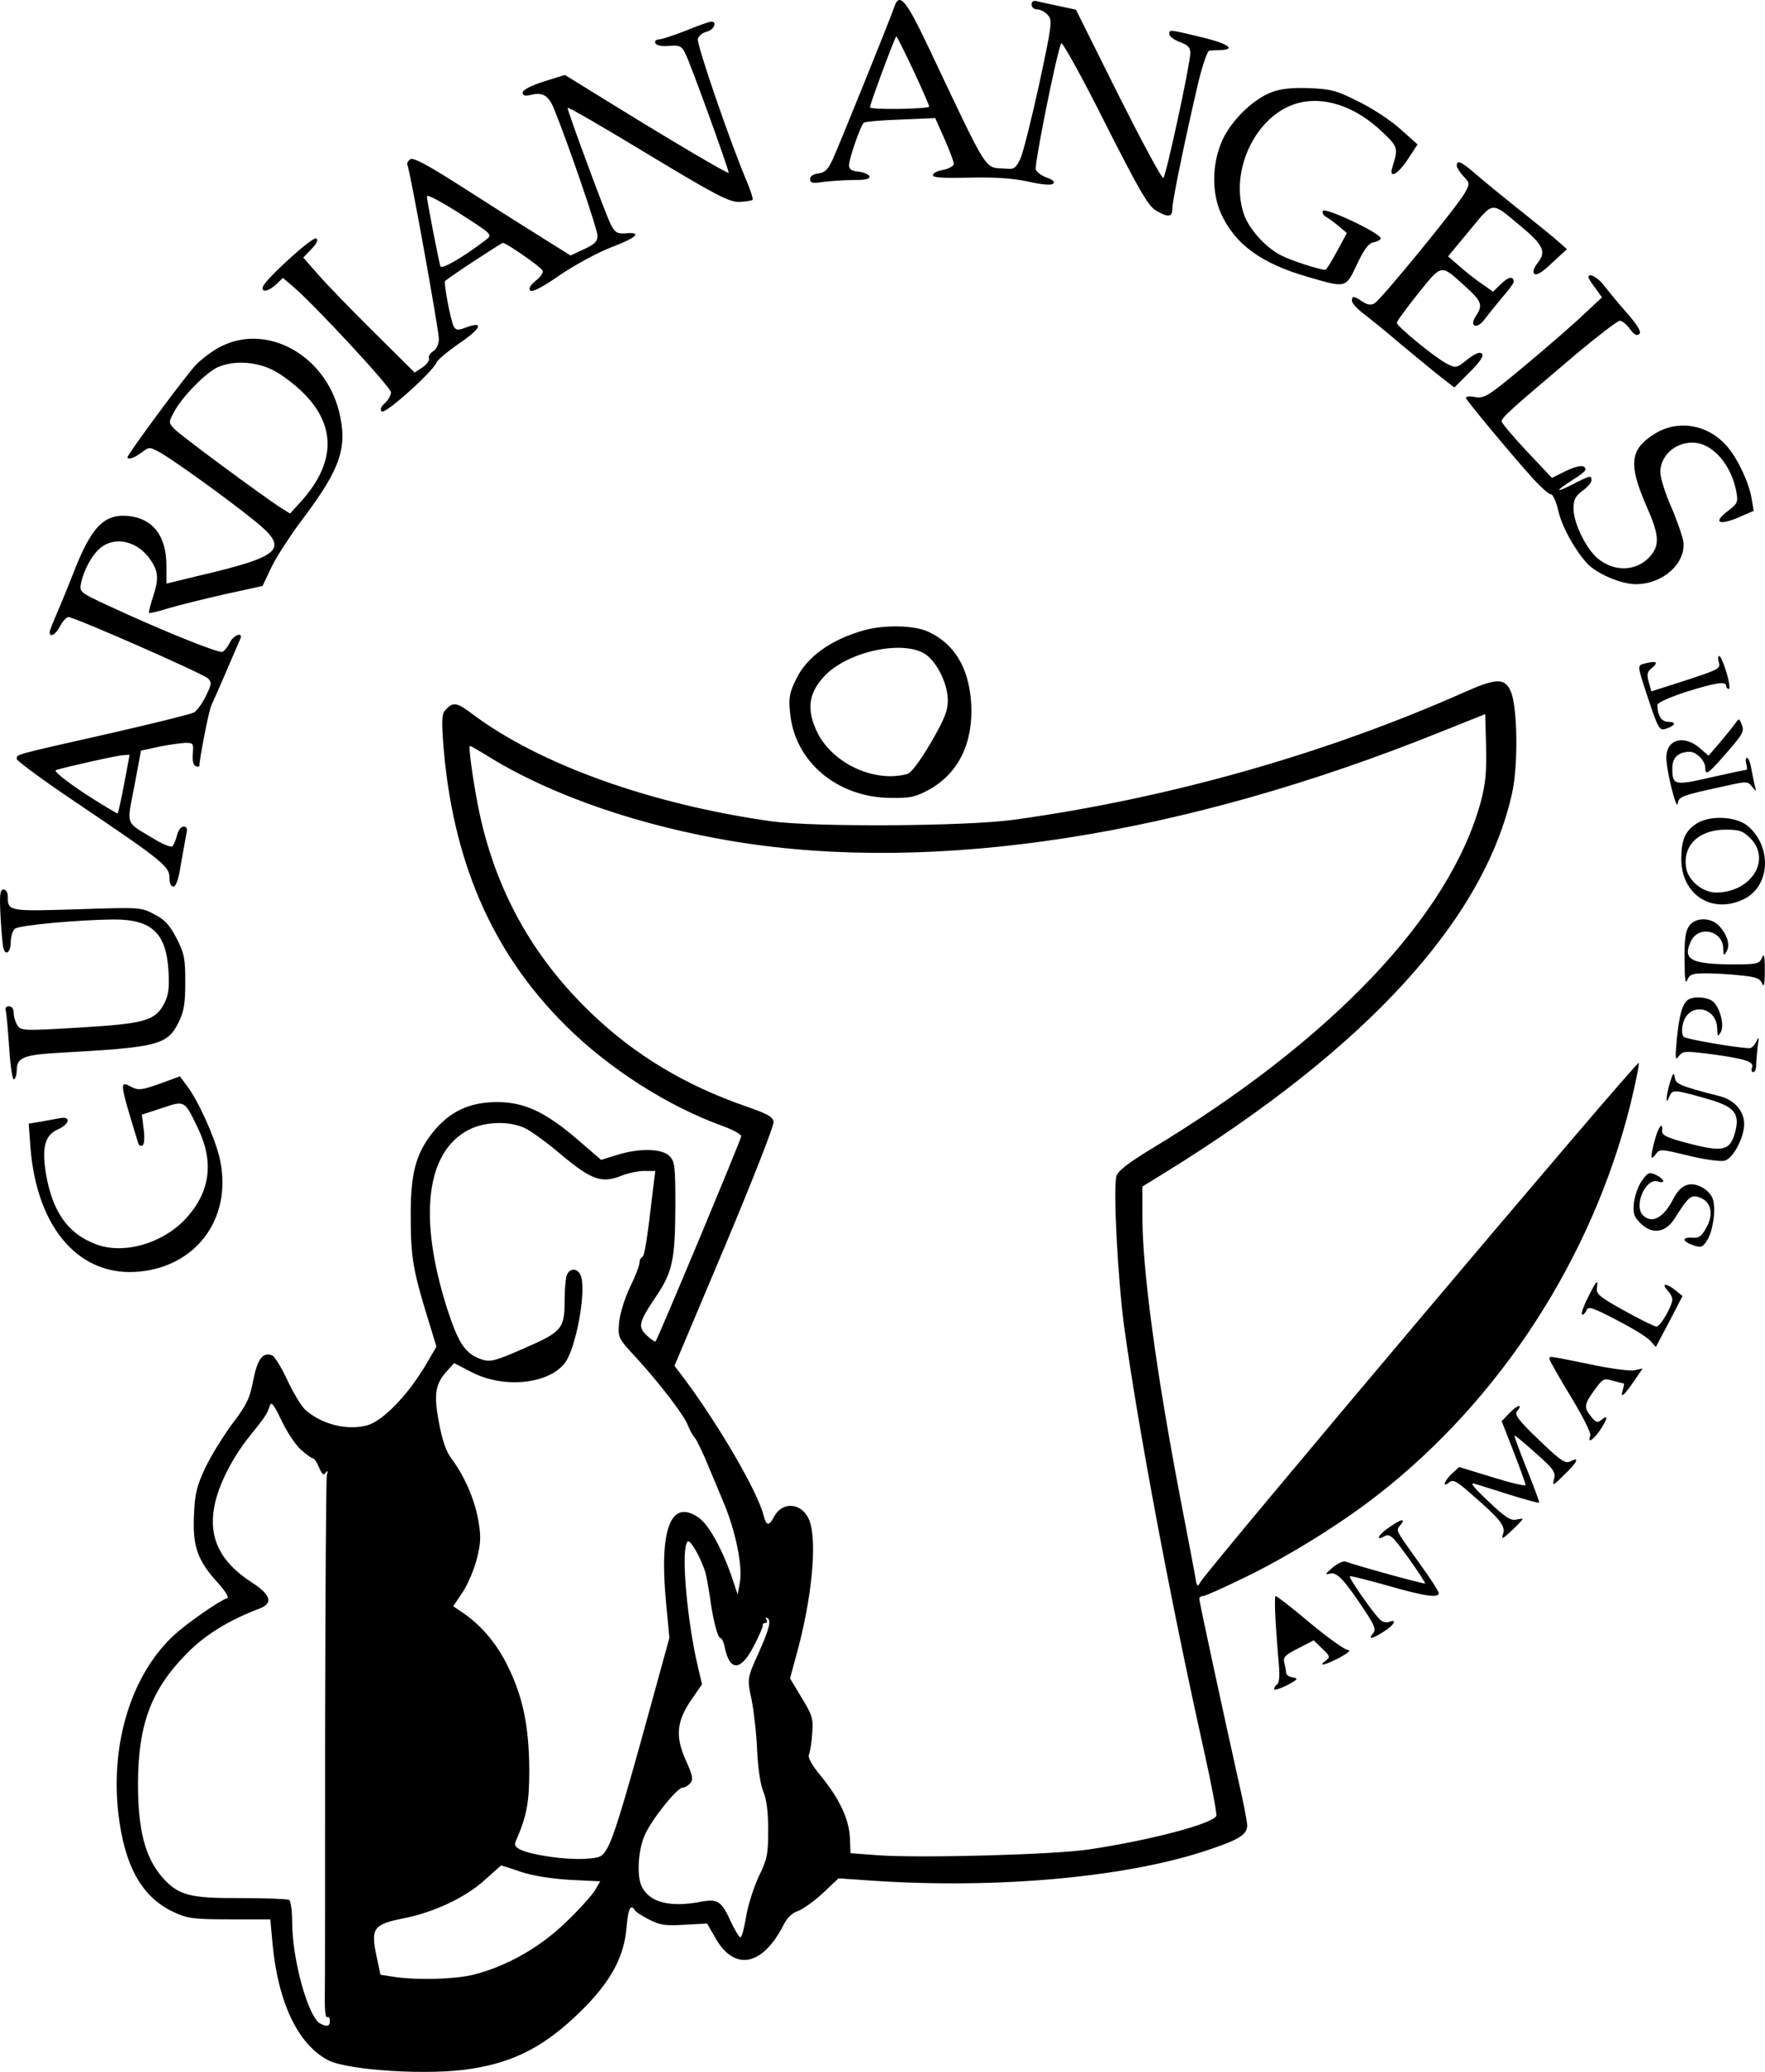 <svg xmlns="http://www.w3.org/2000/svg" version="1.0" preserveAspectRatio="xMidYMid meet" viewBox="57.41 40.86 589.55 692.1">
  <g transform="translate(0,767) scale(0.1,-0.1)" fill="#000000" stroke="none">
    <path
        d="M3563 7243 c-17 -50 -189 -474 -207 -513 -16 -35 -27 -46 -49 -48 -16 -2 -27 -9 -27 -19 0 -13 8 -15 46 -9 26 3 71 6 101 6 39 0 54 4 51 13 -3 6 -19 13 -36 15 -24 2 -32 8 -32 22 0 20 38 131 49 141 3 4 58 9 123 11 l116 5 31 -70 c17 -38 31 -76 31 -83 0 -7 -16 -16 -35 -20 -19 -3 -35 -11 -35 -18 0 -8 35 -10 122 -8 86 2 143 -2 196 -13 48 -11 78 -13 84 -7 6 6 -1 13 -21 20 -17 6 -34 18 -37 27 -6 14 71 397 85 422 3 6 69 -112 145 -264 113 -223 145 -279 170 -294 42 -25 56 -24 56 6 0 26 45 243 86 418 14 59 31 108 37 109 7 1 23 2 37 2 55 2 26 22 -62 43 -112 27 -108 26 -108 10 0 -7 16 -19 35 -26 27 -10 35 -18 35 -37 0 -35 -80 -407 -90 -417 -4 -5 -71 120 -150 277 l-142 285 -51 11 c-28 6 -62 13 -74 16 -17 5 -23 2 -23 -10 0 -9 8 -16 18 -16 11 0 27 -8 36 -19 16 -17 14 -30 -29 -232 -26 -118 -54 -230 -63 -249 -15 -30 -21 -35 -47 -32 -76 6 -52 -32 -264 415 -69 145 -92 173 -108 130z m63 -219 c30 -64 53 -118 52 -119 -10 -8 -198 -11 -198 -2 0 11 84 237 88 237 2 0 28 -52 58 -116z"/>
    <path
        d="M2865 7159 c-38 -15 -78 -28 -88 -29 -11 0 -17 -6 -14 -12 2 -8 19 -12 45 -10 36 3 43 0 55 -25 18 -34 148 -395 145 -399 -4 -3 -176 98 -385 227 l-162 100 -71 -22 c-43 -14 -70 -28 -70 -37 0 -10 7 -12 26 -8 41 11 61 -2 79 -47 48 -118 145 -402 145 -423 0 -19 -10 -29 -45 -45 l-45 -21 -77 48 c-43 27 -161 101 -262 166 -142 91 -187 115 -197 107 -8 -6 -12 -15 -9 -19 8 -13 105 -551 105 -581 0 -18 -8 -34 -19 -41 -10 -6 -17 -17 -14 -24 2 -7 -7 -20 -22 -30 l-26 -17 -135 134 c-75 74 -158 160 -186 192 l-51 58 27 28 c19 20 24 31 16 36 -12 7 -172 -139 -178 -162 -5 -20 19 -15 44 8 l23 22 33 -28 c69 -58 328 -337 328 -354 0 -10 -9 -26 -20 -36 -14 -12 -17 -22 -11 -28 11 -11 170 132 183 163 3 9 38 38 77 65 72 49 83 75 23 53 -28 -11 -34 -10 -42 2 -10 17 -35 148 -29 153 24 20 188 127 193 127 11 0 124 -78 132 -92 4 -6 -5 -21 -22 -34 -19 -15 -25 -27 -19 -33 7 -7 41 11 100 52 50 34 126 75 170 92 85 32 106 52 50 47 -29 -2 -36 2 -50 28 -17 32 -145 379 -145 391 0 5 120 -65 267 -154 232 -140 273 -161 307 -160 21 1 41 4 44 7 2 3 -6 29 -18 58 -55 128 -170 463 -165 480 4 10 17 21 31 24 24 6 35 35 12 33 -7 -1 -44 -14 -83 -30z m-668 -699 c-76 -58 -148 -100 -152 -88 -6 21 -45 219 -45 234 0 7 48 -18 110 -58 109 -70 110 -70 87 -88z"/>
    <path
        d="M4823 6954 c-57 -21 -123 -82 -158 -145 -42 -78 -47 -185 -12 -262 47 -102 134 -166 291 -211 127 -37 125 -38 163 43 24 51 39 70 55 73 12 2 23 8 24 13 4 15 -185 105 -193 92 -4 -6 2 -16 12 -21 10 -6 29 -20 43 -32 l25 -21 -33 -61 c-18 -34 -36 -62 -39 -62 -21 1 -112 30 -147 48 -52 26 -108 88 -125 138 -49 144 39 330 177 370 90 26 197 -10 287 -97 51 -49 52 -52 32 -116 -13 -41 18 -25 52 27 l32 49 -57 51 c-31 28 -94 70 -140 92 -73 37 -92 42 -165 45 -56 2 -95 -2 -124 -13z"/>
    <path
        d="M5440 6708 c0 -6 10 -22 22 -35 22 -23 22 -25 5 -56 -23 -42 -280 -357 -302 -369 -11 -7 -24 -5 -40 6 -30 20 -35 20 -35 2 0 -7 17 -26 38 -42 20 -15 78 -62 127 -104 50 -41 110 -91 133 -109 l44 -34 51 51 c36 36 48 55 41 62 -7 7 -22 1 -48 -19 -37 -30 -39 -30 -70 -14 -40 21 -166 124 -166 136 0 6 32 49 71 98 81 100 74 99 157 24 56 -50 60 -63 36 -99 -24 -37 4 -46 30 -10 12 16 38 48 58 72 21 24 38 47 38 51 0 21 -16 19 -41 -5 l-28 -27 -38 27 c-21 14 -55 41 -75 59 l-37 32 72 87 c81 98 71 97 167 17 79 -65 90 -88 61 -125 -14 -18 -18 -31 -12 -37 7 -7 27 5 59 36 l50 46 -27 24 c-14 13 -73 61 -131 107 -58 46 -125 101 -149 122 -46 40 -61 46 -61 26z"/>
    <path
        d="M5880 6335 c0 -3 10 -20 23 -36 l22 -31 -60 -56 c-33 -32 -121 -108 -195 -170 -126 -105 -137 -112 -169 -107 -20 4 -32 2 -30 -4 5 -12 163 -202 228 -273 24 -26 49 -48 56 -48 6 0 17 -24 24 -54 12 -53 53 -128 95 -175 31 -35 114 -71 164 -71 90 0 167 69 159 141 -3 19 -21 72 -41 118 -20 45 -36 97 -36 115 0 65 68 113 134 95 56 -16 106 -83 120 -161 6 -34 4 -39 -29 -64 -49 -37 -31 -49 34 -22 l53 23 -7 40 c-8 52 -45 131 -80 173 -64 76 -166 94 -246 43 -81 -51 -86 -101 -25 -241 41 -92 44 -127 16 -162 -43 -55 -122 -60 -179 -12 -39 32 -81 119 -81 166 0 30 6 42 30 60 17 12 30 28 30 35 0 17 -3 17 -60 -12 -62 -32 -64 -26 -5 12 25 15 45 31 45 35 0 18 -23 16 -66 -4 l-46 -23 -84 89 c-46 49 -84 94 -84 100 0 13 31 40 248 224 73 61 139 112 147 112 7 0 22 -12 33 -27 15 -20 24 -25 32 -17 7 7 -4 26 -39 67 -28 31 -62 73 -77 92 -22 30 -54 47 -54 30z"/>
    <path
        d="M1314 6105 c-27 -13 -66 -42 -85 -62 -34 -35 -229 -299 -229 -309 0 -10 24 -2 47 16 24 18 27 19 56 3 38 -19 227 -155 320 -230 119 -96 96 -119 -190 -186 l-103 -25 0 60 c0 99 -45 158 -129 166 -81 7 -124 -39 -185 -199 -14 -35 -36 -90 -50 -122 -14 -32 -26 -62 -26 -67 0 -20 20 -9 35 20 9 17 21 30 28 30 20 0 450 -189 466 -205 13 -13 12 -20 -8 -60 -12 -25 -30 -49 -40 -54 -9 -5 -138 -37 -287 -71 -319 -72 -304 -68 -304 -84 0 -6 93 -75 207 -151 280 -189 303 -208 303 -245 0 -18 5 -30 13 -30 9 0 18 25 25 73 7 39 15 84 18 100 5 20 3 27 -9 27 -9 0 -18 -13 -22 -30 -4 -16 -11 -32 -16 -36 -6 -3 -33 8 -62 26 -96 58 -90 41 -64 176 l22 118 60 13 c33 7 73 12 88 13 27 0 28 -2 25 -37 -2 -22 2 -38 10 -41 6 -2 12 -2 12 1 0 22 32 187 40 202 8 16 77 176 97 223 10 24 -24 12 -35 -13 -7 -14 -18 -28 -25 -31 -14 -5 -209 74 -385 156 -92 43 -93 44 -87 74 10 47 39 98 68 120 50 37 123 18 164 -43 27 -40 28 -64 7 -127 -8 -25 -14 -48 -12 -50 2 -2 31 5 63 15 33 10 118 31 188 47 l128 28 30 63 c16 34 66 111 111 170 121 162 144 233 114 352 -48 187 -239 292 -392 216z m172 -80 c27 -13 73 -48 101 -76 110 -109 108 -232 -4 -359 l-40 -44 -29 18 c-64 41 -341 246 -358 265 -19 21 -19 22 0 57 26 50 107 132 146 149 52 23 127 19 184 -10z m-497 -1381 c-10 -53 -20 -98 -22 -100 -1 -1 -52 29 -112 68 -64 43 -103 74 -94 77 30 10 205 49 225 50 l21 1 -18 -96z"/>
    <path
        d="M3460 5156 c-110 -31 -190 -88 -226 -162 -23 -46 -26 -64 -21 -112 14 -164 157 -285 337 -286 65 -1 82 3 128 28 99 55 148 158 140 290 -8 117 -56 197 -143 237 -47 22 -146 24 -215 5z m208 -82 c38 -28 72 -99 72 -152 0 -35 -11 -63 -57 -142 -35 -60 -66 -101 -78 -104 -109 -30 -248 34 -300 137 -38 77 -31 133 23 190 79 84 268 123 340 71z"/>
    <path
        d="M6315 5050 c7 -23 4 -24 -137 -70 l-88 -28 -9 32 c-7 26 -5 34 13 48 22 19 11 23 -30 12 -21 -6 -21 -7 15 -115 32 -97 38 -108 56 -103 34 10 41 24 13 24 -24 0 -37 19 -38 57 0 7 43 26 95 43 100 31 135 37 135 20 0 -5 4 -10 9 -10 4 0 1 25 -8 55 -9 30 -20 55 -24 55 -5 0 -5 -9 -2 -20z"/>
    <path
        d="M5465 4949 c-463 -206 -990 -355 -1505 -426 -160 -22 -665 -25 -810 -5 -404 57 -776 191 -999 359 -50 38 -63 40 -86 16 -15 -14 -16 -30 -11 -107 29 -396 162 -705 410 -951 144 -143 339 -268 524 -335 34 -12 62 -28 62 -34 0 -10 -278 -676 -286 -685 -2 -3 -15 6 -29 19 -31 29 -28 44 30 130 56 83 64 123 65 303 0 134 -2 149 -20 167 -25 25 -101 27 -176 3 l-52 -16 -79 68 c-107 92 -177 125 -269 125 -92 0 -159 -32 -215 -102 -57 -72 -74 -139 -73 -283 0 -131 8 -178 55 -331 l31 -101 -40 -68 c-60 -99 -141 -181 -192 -195 -68 -18 -153 4 -207 53 -12 11 -39 55 -59 98 -20 43 -43 80 -51 83 -31 12 -49 -12 -63 -83 -11 -59 -21 -81 -68 -143 -30 -40 -71 -106 -91 -147 -30 -64 -36 -88 -39 -161 -5 -104 12 -152 80 -226 25 -28 38 -49 31 -51 -27 -9 -136 -85 -177 -123 -141 -130 -213 -358 -187 -593 20 -178 79 -284 186 -333 45 -21 65 -24 186 -24 l136 0 7 -77 c18 -200 85 -341 187 -394 68 -34 341 -51 478 -28 147 23 248 77 367 194 99 98 143 180 151 279 5 62 14 79 28 56 4 -6 25 -20 48 -31 34 -18 54 -21 117 -17 l76 4 27 -47 c63 -113 157 -96 227 40 12 25 30 43 50 49 16 6 54 33 83 60 l52 49 115 -8 c421 -28 858 12 1129 106 95 32 121 49 121 79 0 13 -14 84 -31 157 -42 188 -129 589 -129 600 0 5 6 9 13 9 7 0 76 31 153 69 143 71 307 173 429 268 411 320 717 793 845 1305 17 71 30 133 28 139 -4 11 -1439 -1690 -1464 -1734 -10 -18 -12 -16 -17 14 -3 19 -26 140 -51 269 -81 424 -126 761 -126 936 l0 102 78 48 c672 416 1064 844 1157 1267 21 95 18 294 -6 342 -20 42 -48 41 -154 -6z m55 -367 c-104 -380 -497 -794 -1098 -1157 -82 -50 -114 -75 -119 -93 -11 -44 5 -344 26 -502 47 -339 155 -917 267 -1418 25 -112 43 -209 41 -216 -10 -26 -217 -81 -422 -112 -115 -18 -565 -30 -707 -20 l-93 7 -2 52 c-3 62 -36 132 -98 207 -29 35 -43 61 -39 70 4 8 9 40 11 70 4 50 1 61 -35 120 l-39 65 19 70 c53 188 72 380 47 454 -22 62 -90 71 -120 15 -16 -31 -25 -30 -34 4 -19 79 -151 305 -266 459 l-32 42 167 396 c92 219 166 407 164 419 -2 17 -21 27 -93 52 -202 70 -372 172 -517 312 -199 191 -323 418 -377 690 -19 99 -33 202 -27 202 2 0 35 -19 72 -42 209 -127 502 -227 814 -278 671 -109 1498 20 2360 368 l145 58 3 -109 c2 -86 -2 -125 -18 -185z m-3197 -1087 c20 -8 77 -49 126 -91 102 -85 135 -96 201 -70 22 9 57 16 76 16 l37 0 -6 -47 c-22 -190 -30 -238 -38 -241 -5 -2 -9 -11 -9 -19 0 -9 -14 -46 -32 -82 -18 -38 -33 -88 -36 -117 -4 -52 -4 -52 61 -122 77 -85 156 -188 169 -222 5 -14 15 -32 22 -40 7 -8 30 -55 50 -105 21 -49 41 -99 46 -110 41 -96 66 -217 55 -272 l-7 -38 -22 66 c-31 88 -74 166 -107 190 -94 67 -134 -37 -110 -284 l11 -117 -71 -258 c-88 -320 -116 -409 -138 -447 -16 -27 -23 -30 -77 -33 -64 -3 -169 12 -210 30 -17 8 -23 16 -18 27 38 86 46 131 46 241 -1 145 -21 243 -72 346 -37 77 -94 143 -159 184 l-23 16 31 46 c17 26 39 76 48 113 14 56 14 76 4 132 -13 69 -46 145 -89 202 -18 24 -31 62 -42 122 -18 96 -12 129 31 175 l20 22 60 -31 c107 -55 258 -39 311 33 35 48 69 226 54 284 -8 33 -41 35 -50 4 -3 -13 -6 -50 -6 -83 0 -92 -10 -103 -134 -157 -98 -43 -113 -47 -142 -38 -56 19 -78 52 -117 172 -96 303 -70 521 72 595 52 27 130 31 184 8z m-744 -1076 c18 -16 36 -29 40 -29 5 0 14 -14 21 -31 10 -23 15 -27 22 -17 7 9 8 7 4 -7 -3 -11 -5 -398 -6 -860 0 -462 0 -866 -1 -899 0 -32 3 -56 8 -53 5 3 9 -3 9 -13 0 -18 -11 -20 -34 -7 -40 26 -92 214 -92 339 0 37 -5 70 -10 73 -6 3 -77 6 -160 6 -174 -1 -211 9 -266 72 -56 67 -79 156 -79 312 1 199 45 314 165 435 60 61 140 110 243 149 44 17 35 46 -27 86 -106 68 -146 149 -126 254 13 71 60 163 118 235 54 67 58 74 67 101 5 16 13 7 39 -48 18 -38 47 -82 65 -98z m1351 -409 c5 -19 11 -55 15 -80 9 -72 26 -140 35 -140 5 0 12 -15 15 -32 17 -81 54 -79 97 5 18 34 31 65 30 70 -1 4 3 7 9 7 5 0 7 5 3 12 -4 6 -3 8 4 4 13 -8 5 -38 -30 -116 -38 -84 -39 -86 -23 -158 7 -37 16 -112 18 -167 3 -60 11 -116 21 -139 11 -26 16 -68 16 -128 0 -80 -3 -97 -32 -156 -17 -37 -36 -97 -42 -134 -6 -37 -14 -68 -19 -68 -4 0 -19 25 -33 55 -30 66 -43 74 -98 64 -102 -20 -170 -3 -197 48 -19 34 -14 124 9 175 23 52 108 158 126 158 8 0 19 7 26 15 10 12 8 26 -15 76 -36 80 -31 130 18 202 l36 52 -14 60 c-34 143 -55 367 -38 410 5 14 11 10 30 -21 13 -22 27 -55 33 -74z m-617 -1001 c39 -13 99 -23 164 -27 l102 -5 -17 -29 c-9 -16 -53 -65 -98 -108 -88 -85 -198 -147 -309 -175 -61 -15 -186 -19 -265 -7 l-45 7 -13 61 c-20 94 -11 107 88 127 104 20 211 71 275 130 28 25 51 46 53 47 1 0 31 -9 65 -21z"/>
    <path
        d="M6369 4843 c-8 -11 -31 -39 -51 -63 l-37 -43 -31 27 c-53 44 -110 27 -110 -33 0 -43 34 -180 38 -154 4 24 12 27 155 58 75 17 79 17 93 -1 15 -18 15 -18 10 1 -3 11 -8 37 -12 58 -3 20 -10 37 -14 37 -5 0 -6 -9 -3 -20 3 -11 3 -20 1 -20 -3 0 -56 -11 -118 -25 -125 -29 -130 -27 -130 32 0 34 21 53 58 53 23 0 52 -30 52 -53 0 -26 9 -21 54 30 73 83 77 89 68 114 -9 22 -9 22 -23 2z"/>
    <path
        d="M6242 4511 c-39 -25 -52 -55 -52 -119 0 -119 102 -185 207 -135 88 41 98 170 19 242 -37 35 -127 41 -174 12z m179 -50 c71 -72 2 -181 -115 -181 -43 0 -91 38 -99 79 -15 76 40 131 131 131 46 0 58 -4 83 -29z"/>
    <path
        d="M576 4198 c3 -51 7 -99 10 -105 7 -26 24 -12 24 21 0 18 6 39 14 45 14 12 213 30 331 31 127 0 175 -46 182 -174 3 -55 0 -79 -14 -106 -30 -58 -64 -68 -282 -81 -185 -11 -195 -11 -208 6 -7 11 -13 29 -13 42 0 14 -6 23 -16 23 -10 0 -14 -6 -10 -17 2 -10 7 -66 11 -125 4 -60 11 -106 16 -102 5 3 9 16 9 29 0 44 21 53 147 60 328 18 357 26 395 104 17 35 21 63 21 132 0 78 -3 95 -29 146 -23 44 -39 62 -74 80 -45 24 -46 24 -259 17 -229 -7 -231 -7 -231 44 0 12 -6 22 -14 22 -12 0 -14 -16 -10 -92z"/>
    <path
        d="M6216 4168 c-12 -17 -16 -46 -15 -113 0 -64 3 -84 9 -67 8 19 17 22 63 22 30 0 82 -3 116 -7 51 -5 64 -10 71 -27 6 -15 9 -1 9 44 0 49 -3 59 -9 43 -9 -21 -16 -23 -93 -23 -145 0 -174 16 -145 77 26 55 108 36 108 -25 1 -23 2 -25 11 -9 13 22 3 55 -24 85 -28 30 -80 30 -101 0z"/>
    <path
        d="M6213 3922 c-19 -12 -30 -51 -38 -132 -6 -66 -5 -73 7 -56 14 17 20 17 109 6 115 -16 143 -25 135 -45 -3 -8 -1 -15 4 -15 6 0 10 10 10 23 0 12 3 40 5 62 5 32 4 36 -4 18 -6 -13 -16 -23 -23 -23 -43 1 -212 30 -220 38 -6 6 -7 24 -3 41 16 76 114 63 115 -15 1 -26 2 -27 12 -10 14 25 -6 92 -32 106 -22 12 -60 13 -77 2z"/>
    <path
        d="M6152 3645 c-14 -47 -15 -81 -2 -47 11 25 13 25 133 -9 85 -25 103 -48 87 -109 -17 -62 -39 -68 -152 -39 -74 19 -93 28 -92 42 3 34 -12 16 -24 -28 -16 -59 -15 -73 2 -50 14 19 16 19 110 -4 53 -13 107 -20 120 -17 29 7 66 77 66 123 0 43 -33 81 -83 93 -132 34 -146 40 -149 63 -3 18 -6 14 -16 -18z"/>
    <path
        d="M1107 3641 c-59 -21 -71 -22 -93 -11 -42 23 -42 21 22 -188 2 -7 9 -10 14 -7 6 4 8 25 4 55 l-6 48 67 22 c77 26 75 27 121 -69 54 -113 40 -213 -43 -302 -77 -82 -207 -119 -298 -84 -94 35 -145 108 -167 233 -15 91 -4 132 40 151 40 18 44 45 5 37 -16 -3 -45 -8 -66 -12 l-37 -6 6 -82 c22 -270 166 -433 366 -412 197 20 313 190 264 386 -18 70 -71 187 -108 235 l-23 31 -68 -25z"/>
    <path
        d="M6059 3318 c-12 -16 -24 -49 -27 -73 -4 -37 -1 -47 22 -70 38 -38 83 -32 113 15 48 76 56 82 85 71 38 -14 47 -55 22 -100 -16 -29 -25 -36 -47 -34 -36 2 -35 -12 2 -25 27 -9 32 -8 47 16 19 29 30 99 20 136 -4 15 -20 33 -38 42 -39 20 -70 8 -94 -38 -33 -65 -72 -86 -102 -56 -32 32 9 125 49 113 28 -9 23 8 -6 22 -22 10 -27 8 -46 -19z"/>
    <path
        d="M5877 2925 c-15 -30 -23 -55 -18 -55 5 0 12 7 15 16 5 12 22 7 98 -33 51 -26 102 -57 113 -69 l20 -22 45 85 44 85 -23 19 c-30 24 -49 25 -28 1 10 -10 17 -24 17 -31 0 -22 -40 -91 -53 -91 -6 0 -55 24 -107 53 -80 44 -95 56 -92 75 5 34 -1 27 -31 -33z"/>
    <path
        d="M5750 2721 c0 -4 32 -61 71 -125 40 -66 69 -123 65 -131 -10 -26 8 -16 32 18 26 39 29 55 6 36 -14 -11 -19 -10 -35 10 -25 31 -24 41 11 89 28 39 31 40 62 31 18 -5 34 -9 36 -9 2 0 0 -9 -3 -20 -10 -32 2 -23 35 25 l31 45 -28 -6 c-15 -3 -84 6 -152 21 -143 29 -131 27 -131 16z"/>
    <path
        d="M5617 2542 l-27 -28 40 -102 c22 -57 40 -107 40 -111 0 -5 -50 7 -111 26 l-111 34 -24 -22 c-26 -24 -34 -50 -9 -29 12 10 25 4 72 -38 98 -85 116 -107 108 -134 -7 -20 -3 -19 29 11 20 19 36 36 36 38 0 2 -10 1 -22 -2 -18 -4 -39 10 -93 62 -50 47 -63 64 -45 58 14 -4 67 -21 118 -37 52 -16 95 -28 97 -26 2 2 -17 52 -41 112 -24 60 -43 111 -41 112 1 2 33 -25 70 -58 60 -53 68 -64 62 -87 -6 -24 -4 -24 34 14 44 42 53 62 21 45 -17 -9 -31 0 -105 71 -68 65 -83 85 -74 96 22 26 2 23 -24 -5z"/>
    <path
        d="M5218 2162 c-39 -25 -53 -51 -19 -32 18 9 27 0 79 -72 33 -46 58 -85 56 -86 -2 -3 -228 59 -265 73 -8 3 -27 -6 -44 -20 -25 -22 -26 -25 -9 -20 24 6 48 -20 119 -127 31 -48 36 -60 25 -73 -17 -21 -3 -19 36 6 34 21 47 43 19 33 -8 -4 -22 -1 -30 6 -20 17 -107 141 -102 146 2 2 58 -12 125 -31 122 -35 172 -43 172 -25 0 5 -28 49 -63 97 -82 115 -81 111 -66 129 20 24 6 23 -33 -4z"/>
    <path
        d="M4835 1843 c3 -49 8 -113 11 -145 3 -34 1 -59 -6 -63 -5 -3 -10 -11 -10 -16 0 -5 19 1 43 13 36 19 39 23 20 26 -13 2 -23 9 -23 15 0 7 -3 22 -6 34 -5 18 2 26 46 48 l52 27 29 -28 c26 -25 27 -28 11 -40 -28 -21 -1 -15 48 11 27 15 38 24 26 25 -10 0 -67 41 -126 90 -59 50 -111 90 -115 90 -3 0 -3 -39 0 -87z"/>
  </g>
</svg>

